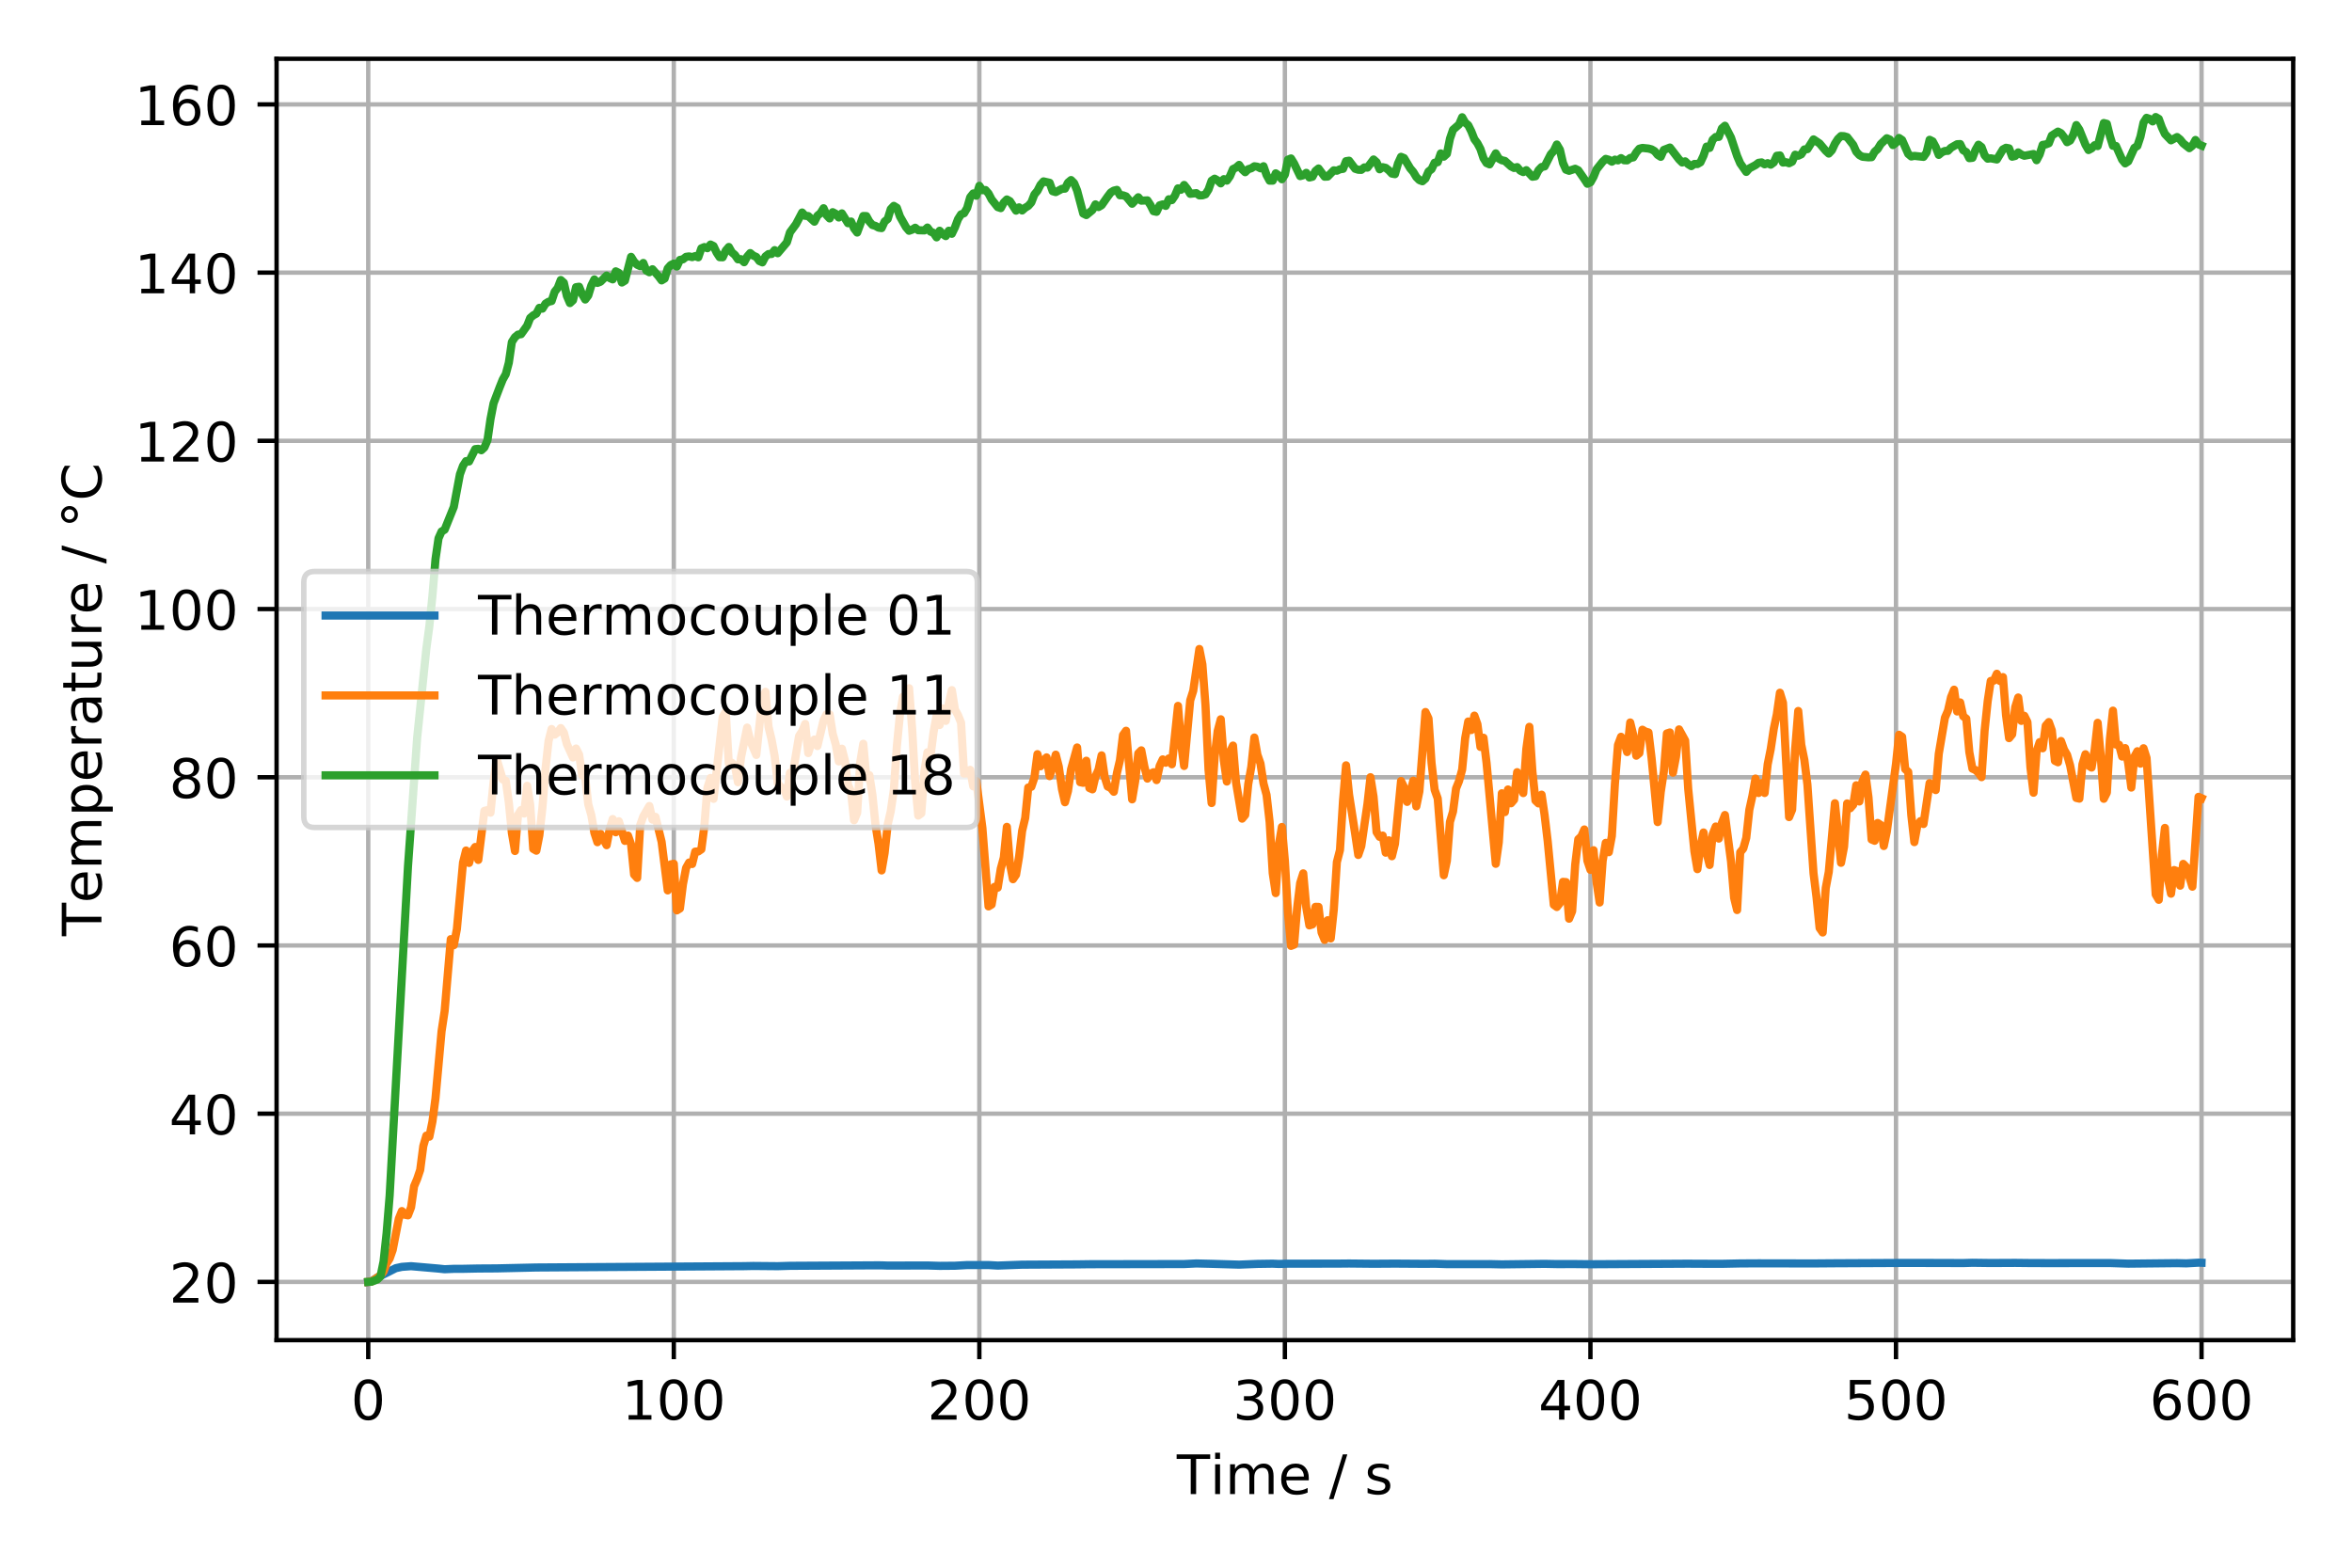 <?xml version="1.0" encoding="utf-8" standalone="no"?>
<!DOCTYPE svg PUBLIC "-//W3C//DTD SVG 1.1//EN"
  "http://www.w3.org/Graphics/SVG/1.1/DTD/svg11.dtd">
<!-- Created with matplotlib (https://matplotlib.org/) -->
<svg height="288pt" version="1.1" viewBox="0 0 432 288" width="432pt" xmlns="http://www.w3.org/2000/svg" xmlns:xlink="http://www.w3.org/1999/xlink">
 <defs>
  <style type="text/css">
*{stroke-linecap:butt;stroke-linejoin:round;}
  </style>
 </defs>
 <g id="figure_1">
  <g id="patch_1">
   <path d="M 0 288 
L 432 288 
L 432 0 
L 0 0 
z
" style="fill:#ffffff;"/>
  </g>
  <g id="axes_1">
   <g id="patch_2">
    <path d="M 50.8 246.2 
L 421.2 246.2 
L 421.2 10.8 
L 50.8 10.8 
z
" style="fill:#ffffff;"/>
   </g>
   <g id="matplotlib.axis_1">
    <g id="xtick_1">
     <g id="line2d_1">
      <path clip-path="url(#pd0c0f565ae)" d="M 67.636 246.2 
L 67.636 10.8 
" style="fill:none;stroke:#b0b0b0;stroke-linecap:square;stroke-width:0.8;"/>
     </g>
     <g id="line2d_2">
      <defs>
       <path d="M 0 0 
L 0 3.5 
" id="m17aa0db67d" style="stroke:#000000;stroke-width:0.8;"/>
      </defs>
      <g>
       <use style="stroke:#000000;stroke-width:0.8;" x="67.636" xlink:href="#m17aa0db67d" y="246.2"/>
      </g>
     </g>
     <g id="text_1">
      <!-- 0 -->
      <defs>
       <path d="M 31.781 66.406 
Q 24.172 66.406 20.328 58.906 
Q 16.5 51.422 16.5 36.375 
Q 16.5 21.391 20.328 13.891 
Q 24.172 6.391 31.781 6.391 
Q 39.453 6.391 43.281 13.891 
Q 47.125 21.391 47.125 36.375 
Q 47.125 51.422 43.281 58.906 
Q 39.453 66.406 31.781 66.406 
z
M 31.781 74.219 
Q 44.047 74.219 50.516 64.516 
Q 56.984 54.828 56.984 36.375 
Q 56.984 17.969 50.516 8.266 
Q 44.047 -1.422 31.781 -1.422 
Q 19.531 -1.422 13.062 8.266 
Q 6.594 17.969 6.594 36.375 
Q 6.594 54.828 13.062 64.516 
Q 19.531 74.219 31.781 74.219 
z
" id="DejaVuSans-48"/>
      </defs>
      <g transform="translate(64.455 260.798)scale(0.1 -0.1)">
       <use xlink:href="#DejaVuSans-48"/>
      </g>
     </g>
    </g>
    <g id="xtick_2">
     <g id="line2d_3">
      <path clip-path="url(#pd0c0f565ae)" d="M 123.758 246.2 
L 123.758 10.8 
" style="fill:none;stroke:#b0b0b0;stroke-linecap:square;stroke-width:0.8;"/>
     </g>
     <g id="line2d_4">
      <g>
       <use style="stroke:#000000;stroke-width:0.8;" x="123.758" xlink:href="#m17aa0db67d" y="246.2"/>
      </g>
     </g>
     <g id="text_2">
      <!-- 100 -->
      <defs>
       <path d="M 12.406 8.297 
L 28.516 8.297 
L 28.516 63.922 
L 10.984 60.406 
L 10.984 69.391 
L 28.422 72.906 
L 38.281 72.906 
L 38.281 8.297 
L 54.391 8.297 
L 54.391 0 
L 12.406 0 
z
" id="DejaVuSans-49"/>
      </defs>
      <g transform="translate(114.214 260.798)scale(0.1 -0.1)">
       <use xlink:href="#DejaVuSans-49"/>
       <use x="63.623" xlink:href="#DejaVuSans-48"/>
       <use x="127.246" xlink:href="#DejaVuSans-48"/>
      </g>
     </g>
    </g>
    <g id="xtick_3">
     <g id="line2d_5">
      <path clip-path="url(#pd0c0f565ae)" d="M 179.879 246.2 
L 179.879 10.8 
" style="fill:none;stroke:#b0b0b0;stroke-linecap:square;stroke-width:0.8;"/>
     </g>
     <g id="line2d_6">
      <g>
       <use style="stroke:#000000;stroke-width:0.8;" x="179.879" xlink:href="#m17aa0db67d" y="246.2"/>
      </g>
     </g>
     <g id="text_3">
      <!-- 200 -->
      <defs>
       <path d="M 19.188 8.297 
L 53.609 8.297 
L 53.609 0 
L 7.328 0 
L 7.328 8.297 
Q 12.938 14.109 22.625 23.891 
Q 32.328 33.688 34.812 36.531 
Q 39.547 41.844 41.422 45.531 
Q 43.312 49.219 43.312 52.781 
Q 43.312 58.594 39.234 62.25 
Q 35.156 65.922 28.609 65.922 
Q 23.969 65.922 18.812 64.312 
Q 13.672 62.703 7.812 59.422 
L 7.812 69.391 
Q 13.766 71.781 18.938 73 
Q 24.125 74.219 28.422 74.219 
Q 39.75 74.219 46.484 68.547 
Q 53.219 62.891 53.219 53.422 
Q 53.219 48.922 51.531 44.891 
Q 49.859 40.875 45.406 35.406 
Q 44.188 33.984 37.641 27.219 
Q 31.109 20.453 19.188 8.297 
z
" id="DejaVuSans-50"/>
      </defs>
      <g transform="translate(170.335 260.798)scale(0.1 -0.1)">
       <use xlink:href="#DejaVuSans-50"/>
       <use x="63.623" xlink:href="#DejaVuSans-48"/>
       <use x="127.246" xlink:href="#DejaVuSans-48"/>
      </g>
     </g>
    </g>
    <g id="xtick_4">
     <g id="line2d_7">
      <path clip-path="url(#pd0c0f565ae)" d="M 236 246.2 
L 236 10.8 
" style="fill:none;stroke:#b0b0b0;stroke-linecap:square;stroke-width:0.8;"/>
     </g>
     <g id="line2d_8">
      <g>
       <use style="stroke:#000000;stroke-width:0.8;" x="236" xlink:href="#m17aa0db67d" y="246.2"/>
      </g>
     </g>
     <g id="text_4">
      <!-- 300 -->
      <defs>
       <path d="M 40.578 39.312 
Q 47.656 37.797 51.625 33 
Q 55.609 28.219 55.609 21.188 
Q 55.609 10.406 48.188 4.484 
Q 40.766 -1.422 27.094 -1.422 
Q 22.516 -1.422 17.656 -0.516 
Q 12.797 0.391 7.625 2.203 
L 7.625 11.719 
Q 11.719 9.328 16.594 8.109 
Q 21.484 6.891 26.812 6.891 
Q 36.078 6.891 40.938 10.547 
Q 45.797 14.203 45.797 21.188 
Q 45.797 27.641 41.281 31.266 
Q 36.766 34.906 28.719 34.906 
L 20.219 34.906 
L 20.219 43.016 
L 29.109 43.016 
Q 36.375 43.016 40.234 45.922 
Q 44.094 48.828 44.094 54.297 
Q 44.094 59.906 40.109 62.906 
Q 36.141 65.922 28.719 65.922 
Q 24.656 65.922 20.016 65.031 
Q 15.375 64.156 9.812 62.312 
L 9.812 71.094 
Q 15.438 72.656 20.344 73.438 
Q 25.25 74.219 29.594 74.219 
Q 40.828 74.219 47.359 69.109 
Q 53.906 64.016 53.906 55.328 
Q 53.906 49.266 50.438 45.094 
Q 46.969 40.922 40.578 39.312 
z
" id="DejaVuSans-51"/>
      </defs>
      <g transform="translate(226.456 260.798)scale(0.1 -0.1)">
       <use xlink:href="#DejaVuSans-51"/>
       <use x="63.623" xlink:href="#DejaVuSans-48"/>
       <use x="127.246" xlink:href="#DejaVuSans-48"/>
      </g>
     </g>
    </g>
    <g id="xtick_5">
     <g id="line2d_9">
      <path clip-path="url(#pd0c0f565ae)" d="M 292.121 246.2 
L 292.121 10.8 
" style="fill:none;stroke:#b0b0b0;stroke-linecap:square;stroke-width:0.8;"/>
     </g>
     <g id="line2d_10">
      <g>
       <use style="stroke:#000000;stroke-width:0.8;" x="292.121" xlink:href="#m17aa0db67d" y="246.2"/>
      </g>
     </g>
     <g id="text_5">
      <!-- 400 -->
      <defs>
       <path d="M 37.797 64.312 
L 12.891 25.391 
L 37.797 25.391 
z
M 35.203 72.906 
L 47.609 72.906 
L 47.609 25.391 
L 58.016 25.391 
L 58.016 17.188 
L 47.609 17.188 
L 47.609 0 
L 37.797 0 
L 37.797 17.188 
L 4.891 17.188 
L 4.891 26.703 
z
" id="DejaVuSans-52"/>
      </defs>
      <g transform="translate(282.577 260.798)scale(0.1 -0.1)">
       <use xlink:href="#DejaVuSans-52"/>
       <use x="63.623" xlink:href="#DejaVuSans-48"/>
       <use x="127.246" xlink:href="#DejaVuSans-48"/>
      </g>
     </g>
    </g>
    <g id="xtick_6">
     <g id="line2d_11">
      <path clip-path="url(#pd0c0f565ae)" d="M 348.242 246.2 
L 348.242 10.8 
" style="fill:none;stroke:#b0b0b0;stroke-linecap:square;stroke-width:0.8;"/>
     </g>
     <g id="line2d_12">
      <g>
       <use style="stroke:#000000;stroke-width:0.8;" x="348.242" xlink:href="#m17aa0db67d" y="246.2"/>
      </g>
     </g>
     <g id="text_6">
      <!-- 500 -->
      <defs>
       <path d="M 10.797 72.906 
L 49.516 72.906 
L 49.516 64.594 
L 19.828 64.594 
L 19.828 46.734 
Q 21.969 47.469 24.109 47.828 
Q 26.266 48.188 28.422 48.188 
Q 40.625 48.188 47.75 41.5 
Q 54.891 34.812 54.891 23.391 
Q 54.891 11.625 47.562 5.094 
Q 40.234 -1.422 26.906 -1.422 
Q 22.312 -1.422 17.547 -0.641 
Q 12.797 0.141 7.719 1.703 
L 7.719 11.625 
Q 12.109 9.234 16.797 8.062 
Q 21.484 6.891 26.703 6.891 
Q 35.156 6.891 40.078 11.328 
Q 45.016 15.766 45.016 23.391 
Q 45.016 31 40.078 35.438 
Q 35.156 39.891 26.703 39.891 
Q 22.75 39.891 18.812 39.016 
Q 14.891 38.141 10.797 36.281 
z
" id="DejaVuSans-53"/>
      </defs>
      <g transform="translate(338.699 260.798)scale(0.1 -0.1)">
       <use xlink:href="#DejaVuSans-53"/>
       <use x="63.623" xlink:href="#DejaVuSans-48"/>
       <use x="127.246" xlink:href="#DejaVuSans-48"/>
      </g>
     </g>
    </g>
    <g id="xtick_7">
     <g id="line2d_13">
      <path clip-path="url(#pd0c0f565ae)" d="M 404.364 246.2 
L 404.364 10.8 
" style="fill:none;stroke:#b0b0b0;stroke-linecap:square;stroke-width:0.8;"/>
     </g>
     <g id="line2d_14">
      <g>
       <use style="stroke:#000000;stroke-width:0.8;" x="404.364" xlink:href="#m17aa0db67d" y="246.2"/>
      </g>
     </g>
     <g id="text_7">
      <!-- 600 -->
      <defs>
       <path d="M 33.016 40.375 
Q 26.375 40.375 22.484 35.828 
Q 18.609 31.297 18.609 23.391 
Q 18.609 15.531 22.484 10.953 
Q 26.375 6.391 33.016 6.391 
Q 39.656 6.391 43.531 10.953 
Q 47.406 15.531 47.406 23.391 
Q 47.406 31.297 43.531 35.828 
Q 39.656 40.375 33.016 40.375 
z
M 52.594 71.297 
L 52.594 62.312 
Q 48.875 64.062 45.094 64.984 
Q 41.312 65.922 37.594 65.922 
Q 27.828 65.922 22.672 59.328 
Q 17.531 52.734 16.797 39.406 
Q 19.672 43.656 24.016 45.922 
Q 28.375 48.188 33.594 48.188 
Q 44.578 48.188 50.953 41.516 
Q 57.328 34.859 57.328 23.391 
Q 57.328 12.156 50.688 5.359 
Q 44.047 -1.422 33.016 -1.422 
Q 20.359 -1.422 13.672 8.266 
Q 6.984 17.969 6.984 36.375 
Q 6.984 53.656 15.188 63.938 
Q 23.391 74.219 37.203 74.219 
Q 40.922 74.219 44.703 73.484 
Q 48.484 72.75 52.594 71.297 
z
" id="DejaVuSans-54"/>
      </defs>
      <g transform="translate(394.82 260.798)scale(0.1 -0.1)">
       <use xlink:href="#DejaVuSans-54"/>
       <use x="63.623" xlink:href="#DejaVuSans-48"/>
       <use x="127.246" xlink:href="#DejaVuSans-48"/>
      </g>
     </g>
    </g>
    <g id="text_8">
     <!-- Time / s -->
     <defs>
      <path d="M -0.297 72.906 
L 61.375 72.906 
L 61.375 64.594 
L 35.5 64.594 
L 35.5 0 
L 25.594 0 
L 25.594 64.594 
L -0.297 64.594 
z
" id="DejaVuSans-84"/>
      <path d="M 9.422 54.688 
L 18.406 54.688 
L 18.406 0 
L 9.422 0 
z
M 9.422 75.984 
L 18.406 75.984 
L 18.406 64.594 
L 9.422 64.594 
z
" id="DejaVuSans-105"/>
      <path d="M 52 44.188 
Q 55.375 50.25 60.062 53.125 
Q 64.75 56 71.094 56 
Q 79.641 56 84.281 50.016 
Q 88.922 44.047 88.922 33.016 
L 88.922 0 
L 79.891 0 
L 79.891 32.719 
Q 79.891 40.578 77.094 44.375 
Q 74.312 48.188 68.609 48.188 
Q 61.625 48.188 57.562 43.547 
Q 53.516 38.922 53.516 30.906 
L 53.516 0 
L 44.484 0 
L 44.484 32.719 
Q 44.484 40.625 41.703 44.406 
Q 38.922 48.188 33.109 48.188 
Q 26.219 48.188 22.156 43.531 
Q 18.109 38.875 18.109 30.906 
L 18.109 0 
L 9.078 0 
L 9.078 54.688 
L 18.109 54.688 
L 18.109 46.188 
Q 21.188 51.219 25.484 53.609 
Q 29.781 56 35.688 56 
Q 41.656 56 45.828 52.969 
Q 50 49.953 52 44.188 
z
" id="DejaVuSans-109"/>
      <path d="M 56.203 29.594 
L 56.203 25.203 
L 14.891 25.203 
Q 15.484 15.922 20.484 11.062 
Q 25.484 6.203 34.422 6.203 
Q 39.594 6.203 44.453 7.469 
Q 49.312 8.734 54.109 11.281 
L 54.109 2.781 
Q 49.266 0.734 44.188 -0.344 
Q 39.109 -1.422 33.891 -1.422 
Q 20.797 -1.422 13.156 6.188 
Q 5.516 13.812 5.516 26.812 
Q 5.516 40.234 12.766 48.109 
Q 20.016 56 32.328 56 
Q 43.359 56 49.781 48.891 
Q 56.203 41.797 56.203 29.594 
z
M 47.219 32.234 
Q 47.125 39.594 43.094 43.984 
Q 39.062 48.391 32.422 48.391 
Q 24.906 48.391 20.391 44.141 
Q 15.875 39.891 15.188 32.172 
z
" id="DejaVuSans-101"/>
      <path id="DejaVuSans-32"/>
      <path d="M 25.391 72.906 
L 33.688 72.906 
L 8.297 -9.281 
L 0 -9.281 
z
" id="DejaVuSans-47"/>
      <path d="M 44.281 53.078 
L 44.281 44.578 
Q 40.484 46.531 36.375 47.5 
Q 32.281 48.484 27.875 48.484 
Q 21.188 48.484 17.844 46.438 
Q 14.5 44.391 14.5 40.281 
Q 14.5 37.156 16.891 35.375 
Q 19.281 33.594 26.516 31.984 
L 29.594 31.297 
Q 39.156 29.25 43.188 25.516 
Q 47.219 21.781 47.219 15.094 
Q 47.219 7.469 41.188 3.016 
Q 35.156 -1.422 24.609 -1.422 
Q 20.219 -1.422 15.453 -0.562 
Q 10.688 0.297 5.422 2 
L 5.422 11.281 
Q 10.406 8.688 15.234 7.391 
Q 20.062 6.109 24.812 6.109 
Q 31.156 6.109 34.562 8.281 
Q 37.984 10.453 37.984 14.406 
Q 37.984 18.062 35.516 20.016 
Q 33.062 21.969 24.703 23.781 
L 21.578 24.516 
Q 13.234 26.266 9.516 29.906 
Q 5.812 33.547 5.812 39.891 
Q 5.812 47.609 11.281 51.797 
Q 16.75 56 26.812 56 
Q 31.781 56 36.172 55.266 
Q 40.578 54.547 44.281 53.078 
z
" id="DejaVuSans-115"/>
     </defs>
     <g transform="translate(216.145 274.477)scale(0.1 -0.1)">
      <use xlink:href="#DejaVuSans-84"/>
      <use x="61.037" xlink:href="#DejaVuSans-105"/>
      <use x="88.82" xlink:href="#DejaVuSans-109"/>
      <use x="186.232" xlink:href="#DejaVuSans-101"/>
      <use x="247.756" xlink:href="#DejaVuSans-32"/>
      <use x="279.543" xlink:href="#DejaVuSans-47"/>
      <use x="313.234" xlink:href="#DejaVuSans-32"/>
      <use x="345.021" xlink:href="#DejaVuSans-115"/>
     </g>
    </g>
   </g>
   <g id="matplotlib.axis_2">
    <g id="ytick_1">
     <g id="line2d_15">
      <path clip-path="url(#pd0c0f565ae)" d="M 50.8 235.5 
L 421.2 235.5 
" style="fill:none;stroke:#b0b0b0;stroke-linecap:square;stroke-width:0.8;"/>
     </g>
     <g id="line2d_16">
      <defs>
       <path d="M 0 0 
L -3.5 0 
" id="ma0378cfe2a" style="stroke:#000000;stroke-width:0.8;"/>
      </defs>
      <g>
       <use style="stroke:#000000;stroke-width:0.8;" x="50.8" xlink:href="#ma0378cfe2a" y="235.5"/>
      </g>
     </g>
     <g id="text_9">
      <!-- 20 -->
      <g transform="translate(31.075 239.299)scale(0.1 -0.1)">
       <use xlink:href="#DejaVuSans-50"/>
       <use x="63.623" xlink:href="#DejaVuSans-48"/>
      </g>
     </g>
    </g>
    <g id="ytick_2">
     <g id="line2d_17">
      <path clip-path="url(#pd0c0f565ae)" d="M 50.8 204.597 
L 421.2 204.597 
" style="fill:none;stroke:#b0b0b0;stroke-linecap:square;stroke-width:0.8;"/>
     </g>
     <g id="line2d_18">
      <g>
       <use style="stroke:#000000;stroke-width:0.8;" x="50.8" xlink:href="#ma0378cfe2a" y="204.597"/>
      </g>
     </g>
     <g id="text_10">
      <!-- 40 -->
      <g transform="translate(31.075 208.396)scale(0.1 -0.1)">
       <use xlink:href="#DejaVuSans-52"/>
       <use x="63.623" xlink:href="#DejaVuSans-48"/>
      </g>
     </g>
    </g>
    <g id="ytick_3">
     <g id="line2d_19">
      <path clip-path="url(#pd0c0f565ae)" d="M 50.8 173.694 
L 421.2 173.694 
" style="fill:none;stroke:#b0b0b0;stroke-linecap:square;stroke-width:0.8;"/>
     </g>
     <g id="line2d_20">
      <g>
       <use style="stroke:#000000;stroke-width:0.8;" x="50.8" xlink:href="#ma0378cfe2a" y="173.694"/>
      </g>
     </g>
     <g id="text_11">
      <!-- 60 -->
      <g transform="translate(31.075 177.493)scale(0.1 -0.1)">
       <use xlink:href="#DejaVuSans-54"/>
       <use x="63.623" xlink:href="#DejaVuSans-48"/>
      </g>
     </g>
    </g>
    <g id="ytick_4">
     <g id="line2d_21">
      <path clip-path="url(#pd0c0f565ae)" d="M 50.8 142.79 
L 421.2 142.79 
" style="fill:none;stroke:#b0b0b0;stroke-linecap:square;stroke-width:0.8;"/>
     </g>
     <g id="line2d_22">
      <g>
       <use style="stroke:#000000;stroke-width:0.8;" x="50.8" xlink:href="#ma0378cfe2a" y="142.79"/>
      </g>
     </g>
     <g id="text_12">
      <!-- 80 -->
      <defs>
       <path d="M 31.781 34.625 
Q 24.75 34.625 20.719 30.859 
Q 16.703 27.094 16.703 20.516 
Q 16.703 13.922 20.719 10.156 
Q 24.75 6.391 31.781 6.391 
Q 38.812 6.391 42.859 10.172 
Q 46.922 13.969 46.922 20.516 
Q 46.922 27.094 42.891 30.859 
Q 38.875 34.625 31.781 34.625 
z
M 21.922 38.812 
Q 15.578 40.375 12.031 44.719 
Q 8.5 49.078 8.5 55.328 
Q 8.5 64.062 14.719 69.141 
Q 20.953 74.219 31.781 74.219 
Q 42.672 74.219 48.875 69.141 
Q 55.078 64.062 55.078 55.328 
Q 55.078 49.078 51.531 44.719 
Q 48 40.375 41.703 38.812 
Q 48.828 37.156 52.797 32.312 
Q 56.781 27.484 56.781 20.516 
Q 56.781 9.906 50.312 4.234 
Q 43.844 -1.422 31.781 -1.422 
Q 19.734 -1.422 13.25 4.234 
Q 6.781 9.906 6.781 20.516 
Q 6.781 27.484 10.781 32.312 
Q 14.797 37.156 21.922 38.812 
z
M 18.312 54.391 
Q 18.312 48.734 21.844 45.562 
Q 25.391 42.391 31.781 42.391 
Q 38.141 42.391 41.719 45.562 
Q 45.312 48.734 45.312 54.391 
Q 45.312 60.062 41.719 63.234 
Q 38.141 66.406 31.781 66.406 
Q 25.391 66.406 21.844 63.234 
Q 18.312 60.062 18.312 54.391 
z
" id="DejaVuSans-56"/>
      </defs>
      <g transform="translate(31.075 146.59)scale(0.1 -0.1)">
       <use xlink:href="#DejaVuSans-56"/>
       <use x="63.623" xlink:href="#DejaVuSans-48"/>
      </g>
     </g>
    </g>
    <g id="ytick_5">
     <g id="line2d_23">
      <path clip-path="url(#pd0c0f565ae)" d="M 50.8 111.887 
L 421.2 111.887 
" style="fill:none;stroke:#b0b0b0;stroke-linecap:square;stroke-width:0.8;"/>
     </g>
     <g id="line2d_24">
      <g>
       <use style="stroke:#000000;stroke-width:0.8;" x="50.8" xlink:href="#ma0378cfe2a" y="111.887"/>
      </g>
     </g>
     <g id="text_13">
      <!-- 100 -->
      <g transform="translate(24.712 115.686)scale(0.1 -0.1)">
       <use xlink:href="#DejaVuSans-49"/>
       <use x="63.623" xlink:href="#DejaVuSans-48"/>
       <use x="127.246" xlink:href="#DejaVuSans-48"/>
      </g>
     </g>
    </g>
    <g id="ytick_6">
     <g id="line2d_25">
      <path clip-path="url(#pd0c0f565ae)" d="M 50.8 80.984 
L 421.2 80.984 
" style="fill:none;stroke:#b0b0b0;stroke-linecap:square;stroke-width:0.8;"/>
     </g>
     <g id="line2d_26">
      <g>
       <use style="stroke:#000000;stroke-width:0.8;" x="50.8" xlink:href="#ma0378cfe2a" y="80.984"/>
      </g>
     </g>
     <g id="text_14">
      <!-- 120 -->
      <g transform="translate(24.712 84.783)scale(0.1 -0.1)">
       <use xlink:href="#DejaVuSans-49"/>
       <use x="63.623" xlink:href="#DejaVuSans-50"/>
       <use x="127.246" xlink:href="#DejaVuSans-48"/>
      </g>
     </g>
    </g>
    <g id="ytick_7">
     <g id="line2d_27">
      <path clip-path="url(#pd0c0f565ae)" d="M 50.8 50.081 
L 421.2 50.081 
" style="fill:none;stroke:#b0b0b0;stroke-linecap:square;stroke-width:0.8;"/>
     </g>
     <g id="line2d_28">
      <g>
       <use style="stroke:#000000;stroke-width:0.8;" x="50.8" xlink:href="#ma0378cfe2a" y="50.081"/>
      </g>
     </g>
     <g id="text_15">
      <!-- 140 -->
      <g transform="translate(24.712 53.88)scale(0.1 -0.1)">
       <use xlink:href="#DejaVuSans-49"/>
       <use x="63.623" xlink:href="#DejaVuSans-52"/>
       <use x="127.246" xlink:href="#DejaVuSans-48"/>
      </g>
     </g>
    </g>
    <g id="ytick_8">
     <g id="line2d_29">
      <path clip-path="url(#pd0c0f565ae)" d="M 50.8 19.178 
L 421.2 19.178 
" style="fill:none;stroke:#b0b0b0;stroke-linecap:square;stroke-width:0.8;"/>
     </g>
     <g id="line2d_30">
      <g>
       <use style="stroke:#000000;stroke-width:0.8;" x="50.8" xlink:href="#ma0378cfe2a" y="19.178"/>
      </g>
     </g>
     <g id="text_16">
      <!-- 160 -->
      <g transform="translate(24.712 22.977)scale(0.1 -0.1)">
       <use xlink:href="#DejaVuSans-49"/>
       <use x="63.623" xlink:href="#DejaVuSans-54"/>
       <use x="127.246" xlink:href="#DejaVuSans-48"/>
      </g>
     </g>
    </g>
    <g id="text_17">
     <!-- Temperature / °C -->
     <defs>
      <path d="M 18.109 8.203 
L 18.109 -20.797 
L 9.078 -20.797 
L 9.078 54.688 
L 18.109 54.688 
L 18.109 46.391 
Q 20.953 51.266 25.266 53.625 
Q 29.594 56 35.594 56 
Q 45.562 56 51.781 48.094 
Q 58.016 40.188 58.016 27.297 
Q 58.016 14.406 51.781 6.484 
Q 45.562 -1.422 35.594 -1.422 
Q 29.594 -1.422 25.266 0.953 
Q 20.953 3.328 18.109 8.203 
z
M 48.688 27.297 
Q 48.688 37.203 44.609 42.844 
Q 40.531 48.484 33.406 48.484 
Q 26.266 48.484 22.188 42.844 
Q 18.109 37.203 18.109 27.297 
Q 18.109 17.391 22.188 11.75 
Q 26.266 6.109 33.406 6.109 
Q 40.531 6.109 44.609 11.75 
Q 48.688 17.391 48.688 27.297 
z
" id="DejaVuSans-112"/>
      <path d="M 41.109 46.297 
Q 39.594 47.172 37.812 47.578 
Q 36.031 48 33.891 48 
Q 26.266 48 22.188 43.047 
Q 18.109 38.094 18.109 28.812 
L 18.109 0 
L 9.078 0 
L 9.078 54.688 
L 18.109 54.688 
L 18.109 46.188 
Q 20.953 51.172 25.484 53.578 
Q 30.031 56 36.531 56 
Q 37.453 56 38.578 55.875 
Q 39.703 55.766 41.062 55.516 
z
" id="DejaVuSans-114"/>
      <path d="M 34.281 27.484 
Q 23.391 27.484 19.188 25 
Q 14.984 22.516 14.984 16.5 
Q 14.984 11.719 18.141 8.906 
Q 21.297 6.109 26.703 6.109 
Q 34.188 6.109 38.703 11.406 
Q 43.219 16.703 43.219 25.484 
L 43.219 27.484 
z
M 52.203 31.203 
L 52.203 0 
L 43.219 0 
L 43.219 8.297 
Q 40.141 3.328 35.547 0.953 
Q 30.953 -1.422 24.312 -1.422 
Q 15.922 -1.422 10.953 3.297 
Q 6 8.016 6 15.922 
Q 6 25.141 12.172 29.828 
Q 18.359 34.516 30.609 34.516 
L 43.219 34.516 
L 43.219 35.406 
Q 43.219 41.609 39.141 45 
Q 35.062 48.391 27.688 48.391 
Q 23 48.391 18.547 47.266 
Q 14.109 46.141 10.016 43.891 
L 10.016 52.203 
Q 14.938 54.109 19.578 55.047 
Q 24.219 56 28.609 56 
Q 40.484 56 46.344 49.844 
Q 52.203 43.703 52.203 31.203 
z
" id="DejaVuSans-97"/>
      <path d="M 18.312 70.219 
L 18.312 54.688 
L 36.812 54.688 
L 36.812 47.703 
L 18.312 47.703 
L 18.312 18.016 
Q 18.312 11.328 20.141 9.422 
Q 21.969 7.516 27.594 7.516 
L 36.812 7.516 
L 36.812 0 
L 27.594 0 
Q 17.188 0 13.234 3.875 
Q 9.281 7.766 9.281 18.016 
L 9.281 47.703 
L 2.688 47.703 
L 2.688 54.688 
L 9.281 54.688 
L 9.281 70.219 
z
" id="DejaVuSans-116"/>
      <path d="M 8.5 21.578 
L 8.5 54.688 
L 17.484 54.688 
L 17.484 21.922 
Q 17.484 14.156 20.5 10.266 
Q 23.531 6.391 29.594 6.391 
Q 36.859 6.391 41.078 11.031 
Q 45.312 15.672 45.312 23.688 
L 45.312 54.688 
L 54.297 54.688 
L 54.297 0 
L 45.312 0 
L 45.312 8.406 
Q 42.047 3.422 37.719 1 
Q 33.406 -1.422 27.688 -1.422 
Q 18.266 -1.422 13.375 4.438 
Q 8.5 10.297 8.5 21.578 
z
M 31.109 56 
z
" id="DejaVuSans-117"/>
      <path d="M 25 67.922 
Q 21.094 67.922 18.406 65.203 
Q 15.719 62.5 15.719 58.594 
Q 15.719 54.734 18.406 52.078 
Q 21.094 49.422 25 49.422 
Q 28.906 49.422 31.594 52.078 
Q 34.281 54.734 34.281 58.594 
Q 34.281 62.453 31.562 65.188 
Q 28.859 67.922 25 67.922 
z
M 25 74.219 
Q 28.125 74.219 31 73.016 
Q 33.891 71.828 35.984 69.578 
Q 38.234 67.391 39.359 64.594 
Q 40.484 61.812 40.484 58.594 
Q 40.484 52.156 35.969 47.688 
Q 31.453 43.219 24.906 43.219 
Q 18.312 43.219 13.906 47.609 
Q 9.516 52 9.516 58.594 
Q 9.516 65.141 14 69.672 
Q 18.5 74.219 25 74.219 
z
" id="DejaVuSans-176"/>
      <path d="M 64.406 67.281 
L 64.406 56.891 
Q 59.422 61.531 53.781 63.812 
Q 48.141 66.109 41.797 66.109 
Q 29.297 66.109 22.656 58.469 
Q 16.016 50.828 16.016 36.375 
Q 16.016 21.969 22.656 14.328 
Q 29.297 6.688 41.797 6.688 
Q 48.141 6.688 53.781 8.984 
Q 59.422 11.281 64.406 15.922 
L 64.406 5.609 
Q 59.234 2.094 53.438 0.328 
Q 47.656 -1.422 41.219 -1.422 
Q 24.656 -1.422 15.125 8.703 
Q 5.609 18.844 5.609 36.375 
Q 5.609 53.953 15.125 64.078 
Q 24.656 74.219 41.219 74.219 
Q 47.75 74.219 53.531 72.484 
Q 59.328 70.75 64.406 67.281 
z
" id="DejaVuSans-67"/>
     </defs>
     <g transform="translate(18.633 171.971)rotate(-90)scale(0.1 -0.1)">
      <use xlink:href="#DejaVuSans-84"/>
      <use x="60.818" xlink:href="#DejaVuSans-101"/>
      <use x="122.342" xlink:href="#DejaVuSans-109"/>
      <use x="219.754" xlink:href="#DejaVuSans-112"/>
      <use x="283.23" xlink:href="#DejaVuSans-101"/>
      <use x="344.754" xlink:href="#DejaVuSans-114"/>
      <use x="385.867" xlink:href="#DejaVuSans-97"/>
      <use x="447.146" xlink:href="#DejaVuSans-116"/>
      <use x="486.355" xlink:href="#DejaVuSans-117"/>
      <use x="549.734" xlink:href="#DejaVuSans-114"/>
      <use x="590.816" xlink:href="#DejaVuSans-101"/>
      <use x="652.34" xlink:href="#DejaVuSans-32"/>
      <use x="684.127" xlink:href="#DejaVuSans-47"/>
      <use x="717.818" xlink:href="#DejaVuSans-32"/>
      <use x="749.605" xlink:href="#DejaVuSans-176"/>
      <use x="799.605" xlink:href="#DejaVuSans-67"/>
     </g>
    </g>
   </g>
   <g id="line2d_31">
    <path clip-path="url(#pd0c0f565ae)" d="M 67.636 235.5 
L 68.21 235.403 
L 69.322 234.689 
L 72.69 232.98 
L 73.812 232.735 
L 75.502 232.612 
L 80.546 233.05 
L 81.667 233.169 
L 83.353 233.098 
L 85.044 233.093 
L 87.849 233.037 
L 91.213 233.016 
L 98.513 232.851 
L 136.677 232.605 
L 138.353 232.571 
L 142.845 232.611 
L 145.092 232.544 
L 160.8 232.456 
L 161.93 232.458 
L 163.049 232.499 
L 170.344 232.483 
L 172.591 232.551 
L 175.399 232.528 
L 177.638 232.403 
L 181.564 232.402 
L 183.255 232.5 
L 187.738 232.335 
L 197.839 232.28 
L 200.092 232.25 
L 217.491 232.218 
L 219.732 232.11 
L 222.539 232.178 
L 227.593 232.327 
L 230.949 232.191 
L 233.764 232.15 
L 234.887 232.2 
L 236.565 232.151 
L 245.546 232.141 
L 247.786 232.12 
L 252.283 232.165 
L 256.216 232.139 
L 261.821 232.177 
L 263.501 232.157 
L 265.755 232.232 
L 273.602 232.227 
L 275.848 232.279 
L 283.704 232.182 
L 285.949 232.226 
L 289.322 232.223 
L 292.127 232.255 
L 310.08 232.152 
L 311.768 232.165 
L 316.261 232.176 
L 319.631 232.106 
L 322.999 232.088 
L 333.096 232.106 
L 337.028 232.075 
L 349.935 232.012 
L 356.101 232.021 
L 360.59 232.037 
L 362.283 231.985 
L 365.646 232.028 
L 370.14 232.005 
L 372.938 232.035 
L 376.316 232.045 
L 387.53 232.032 
L 390.9 232.147 
L 399.875 232.052 
L 401.564 232.092 
L 403.813 231.966 
L 404.364 231.982 
L 404.364 231.982 
" style="fill:none;stroke:#1f77b4;stroke-linecap:square;stroke-width:1.5;"/>
   </g>
   <g id="line2d_32">
    <path clip-path="url(#pd0c0f565ae)" d="M 67.636 235.5 
L 68.21 235.442 
L 69.889 234.295 
L 70.451 233.613 
L 71.012 232.094 
L 71.567 231.222 
L 72.128 229.624 
L 73.251 223.885 
L 73.812 222.488 
L 74.374 223.158 
L 74.932 223.274 
L 75.502 221.791 
L 76.057 217.925 
L 76.617 216.6 
L 77.179 214.93 
L 77.747 210.539 
L 78.309 208.626 
L 78.864 208.822 
L 79.425 206.046 
L 79.99 201.734 
L 81.106 189.448 
L 81.667 185.739 
L 82.797 172.527 
L 83.353 173.644 
L 83.917 170.69 
L 85.044 158.469 
L 85.601 156.248 
L 86.157 158.531 
L 86.72 156.433 
L 87.287 155.6 
L 87.849 157.976 
L 88.967 148.972 
L 89.532 148.821 
L 90.091 149.299 
L 90.653 143.678 
L 91.213 139.408 
L 92.337 143.191 
L 92.901 143.441 
L 93.455 147.399 
L 94.016 153.036 
L 94.586 156.338 
L 95.144 149.718 
L 95.705 148.813 
L 96.27 149.455 
L 96.825 144.353 
L 97.381 147.818 
L 97.943 155.95 
L 98.513 156.28 
L 99.068 153.447 
L 99.628 148.36 
L 100.198 141.243 
L 100.752 136.149 
L 101.314 133.928 
L 101.88 134.962 
L 102.437 134.542 
L 102.996 133.754 
L 103.563 134.584 
L 104.121 136.703 
L 105.24 139.158 
L 105.805 137.51 
L 106.362 138.609 
L 106.927 142.398 
L 107.492 142.816 
L 108.048 147.756 
L 108.61 149.749 
L 109.169 152.997 
L 109.73 154.719 
L 110.297 153.17 
L 111.42 155.271 
L 111.978 152.334 
L 112.536 150.467 
L 113.101 152.892 
L 113.665 150.872 
L 114.78 154.481 
L 115.35 153.503 
L 115.912 155.131 
L 116.467 160.67 
L 117.032 161.281 
L 117.588 151.574 
L 118.154 149.979 
L 119.269 148.07 
L 119.839 150.577 
L 120.395 150.061 
L 121.52 154.643 
L 122.642 163.574 
L 123.198 158.798 
L 123.758 158.684 
L 124.319 167.248 
L 124.883 166.901 
L 125.442 162.434 
L 126.012 159.459 
L 126.573 158.457 
L 127.129 158.728 
L 127.694 156.451 
L 128.253 156.421 
L 128.82 156.027 
L 129.37 151.753 
L 129.934 144.724 
L 130.503 142.923 
L 131.056 146.754 
L 132.737 131.728 
L 133.302 130.727 
L 133.866 140.332 
L 134.421 140.128 
L 134.989 140.697 
L 135.544 143.708 
L 136.108 139.121 
L 137.228 133.666 
L 137.797 136.07 
L 138.914 138.693 
L 140.033 128.138 
L 140.601 127.092 
L 141.157 133.521 
L 141.722 135.887 
L 142.282 138.897 
L 142.845 143.871 
L 143.406 144.65 
L 143.971 144.822 
L 144.53 146.328 
L 145.092 141.984 
L 145.65 141.833 
L 146.769 135.202 
L 147.332 134.352 
L 147.893 132.986 
L 148.455 138.351 
L 149.017 136.515 
L 149.584 135.867 
L 150.142 137.054 
L 151.266 132.32 
L 151.819 131.223 
L 152.386 131.241 
L 152.944 134.794 
L 153.503 136.762 
L 154.063 139.879 
L 154.629 137.542 
L 155.192 139.762 
L 155.749 144.151 
L 156.318 145.48 
L 156.87 150.694 
L 157.441 149.345 
L 157.992 140.098 
L 158.562 136.636 
L 159.125 142.905 
L 159.676 142.399 
L 160.239 146.021 
L 160.8 151.5 
L 161.361 155.024 
L 161.93 159.907 
L 162.486 156.674 
L 163.049 151.463 
L 163.605 149.03 
L 164.169 145.143 
L 164.73 137.084 
L 165.298 131.207 
L 165.854 127.99 
L 166.416 127.826 
L 166.973 126.435 
L 167.543 133.983 
L 168.1 143.877 
L 168.662 149.828 
L 169.219 149.414 
L 169.781 141.739 
L 170.344 138.209 
L 170.909 138.885 
L 171.471 134.502 
L 172.029 131.466 
L 172.591 133.189 
L 173.144 130.143 
L 173.712 132.434 
L 174.269 129.257 
L 174.828 126.782 
L 175.399 130.367 
L 175.957 131.365 
L 176.519 132.759 
L 177.075 142.109 
L 177.638 142.078 
L 178.2 141.433 
L 178.76 144.458 
L 179.321 143.483 
L 180.445 152.146 
L 181.564 166.518 
L 182.135 166.175 
L 182.686 162.914 
L 183.255 163.075 
L 183.815 159.596 
L 184.369 157.549 
L 184.935 151.902 
L 185.493 158.673 
L 186.057 161.521 
L 186.623 160.697 
L 187.181 157.365 
L 187.738 152.642 
L 188.302 150.275 
L 188.865 144.67 
L 189.424 144.547 
L 189.989 142.86 
L 190.552 138.55 
L 191.113 140.772 
L 191.666 139.75 
L 192.226 139.14 
L 192.79 142.584 
L 193.35 140.904 
L 193.913 138.638 
L 194.476 140.853 
L 195.045 144.92 
L 195.604 147.383 
L 196.162 145.317 
L 196.724 141.342 
L 197.839 137.317 
L 198.401 143.697 
L 198.961 143.809 
L 199.528 139.754 
L 200.092 144.763 
L 200.648 145.012 
L 201.207 142.651 
L 201.766 141.394 
L 202.335 138.768 
L 202.899 142.715 
L 203.451 144.489 
L 204.018 144.759 
L 204.577 145.455 
L 205.147 142.035 
L 205.703 139.656 
L 206.266 135.039 
L 206.826 134.248 
L 207.94 146.85 
L 208.508 143.472 
L 209.072 138.403 
L 209.625 137.847 
L 210.192 140.813 
L 210.749 143.035 
L 211.317 142.138 
L 211.877 141.87 
L 212.43 143.312 
L 212.997 140.709 
L 213.56 139.508 
L 214.113 140.12 
L 214.683 139.332 
L 215.245 140.408 
L 216.369 129.679 
L 216.923 136.497 
L 217.491 140.715 
L 218.612 128.664 
L 219.166 126.911 
L 220.291 119.225 
L 220.848 122.054 
L 221.416 129.559 
L 221.973 141.437 
L 222.539 147.529 
L 223.096 139.051 
L 223.654 134.307 
L 224.22 132.137 
L 224.783 139.695 
L 225.339 143.576 
L 225.909 138.169 
L 226.468 136.968 
L 227.029 143.751 
L 228.145 150.393 
L 228.71 149.702 
L 229.27 144.039 
L 229.834 140.858 
L 230.392 135.49 
L 230.949 138.633 
L 231.516 140.268 
L 232.074 143.934 
L 232.635 146.034 
L 233.199 151.016 
L 233.764 160.411 
L 234.319 164.075 
L 234.887 155.188 
L 235.447 151.925 
L 236.004 158.189 
L 236.565 167.668 
L 237.123 173.766 
L 237.691 173.543 
L 238.251 166.793 
L 238.806 162.227 
L 239.369 160.444 
L 239.929 166.698 
L 240.496 170.007 
L 241.056 169.83 
L 241.619 166.595 
L 242.179 166.602 
L 242.736 171.305 
L 243.301 172.672 
L 243.859 169.056 
L 244.42 172.399 
L 244.984 167.11 
L 245.546 158.379 
L 246.115 156.173 
L 246.675 147.137 
L 247.234 140.599 
L 247.786 145.952 
L 248.911 153.207 
L 249.48 157.066 
L 250.031 155.45 
L 251.161 147.72 
L 251.717 142.78 
L 252.283 146.353 
L 252.842 152.871 
L 253.402 153.742 
L 253.962 153.506 
L 254.521 156.647 
L 255.089 154.377 
L 255.653 157.301 
L 256.216 155.03 
L 257.333 143.475 
L 257.891 144.625 
L 258.454 147.316 
L 259.011 145.853 
L 259.579 143.425 
L 260.139 148.14 
L 260.701 145.386 
L 261.821 130.803 
L 262.379 131.986 
L 262.938 140.161 
L 263.501 145.082 
L 264.069 146.682 
L 265.185 160.794 
L 265.755 158.142 
L 266.315 150.992 
L 266.876 149.108 
L 267.437 144.858 
L 267.99 143.48 
L 268.559 141.383 
L 269.114 135.608 
L 269.674 132.547 
L 270.246 134.113 
L 270.805 131.467 
L 271.365 133.042 
L 271.918 137.219 
L 272.481 135.531 
L 273.043 140.166 
L 274.733 158.69 
L 275.287 154.747 
L 275.848 145.732 
L 276.408 149.192 
L 276.977 145.035 
L 277.535 147.57 
L 278.093 146.92 
L 278.658 141.858 
L 279.781 145.699 
L 280.346 137.588 
L 280.903 133.522 
L 281.465 141.77 
L 282.025 147.065 
L 282.582 147.596 
L 283.151 145.991 
L 283.704 149.761 
L 284.267 154.51 
L 285.391 166.221 
L 285.949 166.626 
L 286.52 165.899 
L 287.079 162.007 
L 287.633 162.052 
L 288.199 168.776 
L 288.762 167.402 
L 289.322 158.839 
L 289.886 154.18 
L 290.446 153.653 
L 291.001 152.38 
L 291.562 158.133 
L 292.127 159.803 
L 292.689 156.193 
L 293.245 162.04 
L 293.813 165.803 
L 294.368 158.146 
L 294.93 154.841 
L 295.498 156.555 
L 296.052 153.584 
L 296.618 143.966 
L 297.18 136.862 
L 297.743 135.356 
L 298.305 136.255 
L 298.858 138.161 
L 299.426 132.728 
L 299.981 134.992 
L 300.543 138.829 
L 301.105 138.362 
L 301.666 134.056 
L 302.226 134.403 
L 302.785 134.554 
L 303.352 139.279 
L 304.471 151.025 
L 305.034 145.487 
L 305.601 141.76 
L 306.164 134.74 
L 306.719 134.561 
L 307.276 141.954 
L 307.836 139.029 
L 308.398 133.996 
L 309.519 136.041 
L 310.08 144.926 
L 311.211 156.384 
L 311.768 159.674 
L 312.326 155.512 
L 312.895 152.934 
L 313.453 156.703 
L 314.013 158.905 
L 314.576 153.264 
L 315.138 151.84 
L 315.699 154.06 
L 316.261 151.195 
L 316.826 149.725 
L 317.941 158.221 
L 318.509 164.936 
L 319.06 167.186 
L 319.631 156.572 
L 320.192 155.887 
L 320.744 153.92 
L 321.306 148.773 
L 321.871 146.201 
L 322.435 143.031 
L 322.999 145.683 
L 323.56 143.861 
L 324.117 145.68 
L 324.675 140.414 
L 325.236 137.611 
L 325.802 133.855 
L 326.356 131.218 
L 326.925 127.262 
L 327.488 129.106 
L 328.606 150.111 
L 329.168 148.749 
L 329.731 137.512 
L 330.287 130.613 
L 330.848 136.825 
L 331.414 139.608 
L 331.973 144.112 
L 333.096 160.432 
L 333.652 164.899 
L 334.213 170.489 
L 334.782 171.309 
L 335.342 163.136 
L 335.897 160.175 
L 337.028 147.563 
L 338.145 158.509 
L 338.705 155.56 
L 339.272 147.599 
L 339.829 148.489 
L 340.388 147.849 
L 340.947 144.258 
L 341.517 147.239 
L 342.071 143.565 
L 342.64 142.297 
L 343.194 146.494 
L 343.762 154.224 
L 344.322 154.458 
L 344.877 151.187 
L 345.438 151.557 
L 346.005 155.422 
L 346.559 152.78 
L 348.245 140.32 
L 348.804 134.979 
L 349.367 135.356 
L 349.935 141.292 
L 350.489 141.8 
L 351.055 149.741 
L 351.612 154.711 
L 352.179 151.61 
L 352.738 150.847 
L 353.294 151.379 
L 354.417 143.859 
L 354.981 144.408 
L 355.539 145.147 
L 356.101 138.492 
L 357.229 131.85 
L 357.787 130.57 
L 358.353 128.073 
L 358.908 126.702 
L 359.475 130.704 
L 360.032 129.043 
L 360.59 131.586 
L 361.155 132.026 
L 361.716 138.183 
L 362.283 141.216 
L 362.842 141.46 
L 363.397 141.984 
L 363.956 142.773 
L 364.522 134.202 
L 365.088 128.792 
L 365.646 125.099 
L 366.206 125.044 
L 366.767 123.778 
L 367.329 125.104 
L 367.887 124.39 
L 368.453 131.387 
L 369.012 135.605 
L 369.581 134.906 
L 370.14 129.92 
L 370.694 128.139 
L 371.26 132.432 
L 371.818 131.503 
L 372.384 132.64 
L 372.938 140.99 
L 373.505 145.632 
L 374.068 138.056 
L 374.63 136.339 
L 375.184 137.466 
L 375.748 133.314 
L 376.316 132.652 
L 376.866 134.178 
L 377.432 139.766 
L 377.994 140.037 
L 378.55 136.132 
L 379.114 137.707 
L 379.674 138.689 
L 380.232 140.64 
L 381.367 146.59 
L 381.924 146.719 
L 382.487 140.411 
L 383.04 138.561 
L 383.608 140.651 
L 384.169 141.01 
L 384.732 137.773 
L 385.286 132.787 
L 385.848 138.84 
L 386.407 146.744 
L 386.974 145.625 
L 387.53 135.813 
L 388.091 130.55 
L 388.652 136.789 
L 389.217 136.821 
L 389.781 138.987 
L 390.339 137.436 
L 390.9 140.236 
L 391.463 144.687 
L 392.028 139.018 
L 392.579 138.009 
L 393.151 140.295 
L 393.708 137.462 
L 394.268 139.238 
L 395.947 164.334 
L 396.512 165.305 
L 397.078 157.027 
L 397.639 152.095 
L 398.195 161.455 
L 398.757 164.183 
L 399.319 159.837 
L 399.875 160.032 
L 400.44 162.708 
L 401.001 158.703 
L 401.564 159.286 
L 402.68 162.89 
L 403.813 146.386 
L 404.364 146.634 
L 404.364 146.634 
" style="fill:none;stroke:#ff7f0e;stroke-linecap:square;stroke-width:1.5;"/>
   </g>
   <g id="line2d_33">
    <path clip-path="url(#pd0c0f565ae)" d="M 67.636 235.5 
L 68.21 235.472 
L 69.322 235.042 
L 69.889 234.474 
L 70.451 231.727 
L 71.012 226.497 
L 71.567 219.649 
L 74.932 159.241 
L 76.617 135.57 
L 78.309 119.169 
L 78.864 115.004 
L 79.425 109.457 
L 79.99 102.719 
L 80.546 98.895 
L 81.106 97.638 
L 81.667 97.308 
L 83.353 93.12 
L 84.475 87.133 
L 85.044 85.568 
L 85.601 84.711 
L 86.157 84.778 
L 87.287 82.511 
L 87.849 82.452 
L 88.411 82.712 
L 88.967 82.206 
L 89.532 80.891 
L 90.091 76.993 
L 90.653 74.094 
L 91.773 71.145 
L 92.337 69.734 
L 92.901 68.733 
L 93.455 66.647 
L 94.016 62.824 
L 94.586 61.942 
L 95.144 61.471 
L 95.705 61.394 
L 96.825 59.827 
L 97.381 58.413 
L 97.943 57.934 
L 98.513 57.618 
L 99.068 56.554 
L 99.628 56.702 
L 100.198 55.783 
L 100.752 55.435 
L 101.314 55.305 
L 101.88 53.594 
L 102.437 52.894 
L 102.996 51.441 
L 103.563 51.944 
L 104.121 54.363 
L 104.683 55.68 
L 105.24 55.168 
L 105.805 52.758 
L 106.362 52.672 
L 106.927 54.061 
L 107.492 55.024 
L 108.048 54.284 
L 108.61 52.449 
L 109.169 51.333 
L 109.73 51.973 
L 110.297 51.754 
L 111.42 50.631 
L 111.978 51.073 
L 112.536 51.322 
L 113.101 49.849 
L 113.665 50.133 
L 114.222 51.899 
L 114.78 51.561 
L 115.912 47.187 
L 116.467 48.079 
L 117.032 48.64 
L 117.588 48.894 
L 118.154 48.308 
L 118.712 49.701 
L 119.269 50.016 
L 119.839 49.463 
L 120.962 50.755 
L 121.52 51.511 
L 122.078 51.176 
L 122.642 49.313 
L 123.198 48.69 
L 123.758 48.424 
L 124.319 48.977 
L 124.883 47.748 
L 125.442 47.638 
L 126.012 47.183 
L 126.573 47.102 
L 127.129 47.237 
L 127.694 47.047 
L 128.253 47.271 
L 128.82 45.623 
L 129.37 45.391 
L 129.934 45.594 
L 130.503 44.923 
L 131.056 45.197 
L 131.615 46.384 
L 132.178 47.247 
L 132.737 47.265 
L 133.302 46.032 
L 133.866 45.372 
L 134.421 46.355 
L 134.989 46.841 
L 135.544 47.641 
L 136.108 47.616 
L 136.677 48.173 
L 137.228 47.149 
L 137.797 46.491 
L 138.353 46.954 
L 138.914 47.204 
L 139.479 47.959 
L 140.033 48.199 
L 140.601 47.103 
L 141.157 46.673 
L 141.722 46.655 
L 142.282 45.954 
L 142.845 46.517 
L 144.53 44.527 
L 145.092 42.686 
L 146.209 41.172 
L 147.332 39.04 
L 147.893 39.645 
L 148.455 39.694 
L 149.584 40.725 
L 150.142 39.621 
L 150.698 39.17 
L 151.266 38.253 
L 151.819 39.535 
L 152.386 40.13 
L 152.944 38.979 
L 153.503 39.275 
L 154.063 39.959 
L 154.629 39.2 
L 155.749 41.001 
L 156.318 40.696 
L 156.87 41.968 
L 157.441 42.72 
L 158.562 39.684 
L 159.125 39.696 
L 159.676 40.696 
L 160.239 41.335 
L 160.8 41.5 
L 161.361 41.818 
L 161.93 41.904 
L 162.486 40.695 
L 163.049 40.236 
L 163.605 38.418 
L 164.169 37.82 
L 164.73 38.17 
L 165.298 39.771 
L 166.416 41.742 
L 166.973 42.396 
L 167.543 42.193 
L 168.1 41.84 
L 168.662 42.299 
L 169.781 42.331 
L 170.344 41.805 
L 170.909 42.547 
L 171.471 42.788 
L 172.029 43.604 
L 172.591 42.391 
L 173.144 43 
L 173.712 43.376 
L 174.269 42.388 
L 174.828 42.946 
L 175.399 41.756 
L 175.957 40.27 
L 176.519 39.383 
L 177.075 39.178 
L 177.638 38.21 
L 178.2 36.235 
L 178.76 35.538 
L 179.321 35.958 
L 179.882 34.139 
L 180.445 34.949 
L 181.01 34.912 
L 181.564 35.544 
L 182.135 36.641 
L 183.255 38.045 
L 183.815 38.233 
L 184.369 37.203 
L 184.935 36.643 
L 185.493 36.957 
L 186.623 38.695 
L 187.181 38.093 
L 187.738 38.667 
L 188.302 38.167 
L 188.865 37.828 
L 189.424 37.2 
L 189.989 35.733 
L 190.552 35.054 
L 191.113 33.952 
L 191.666 33.324 
L 192.79 33.578 
L 193.35 35.129 
L 193.913 35.294 
L 195.045 34.69 
L 195.604 34.658 
L 196.162 33.551 
L 196.724 33.08 
L 197.287 33.645 
L 197.839 34.999 
L 198.961 39.228 
L 199.528 39.51 
L 200.648 38.586 
L 201.207 37.546 
L 201.766 38.037 
L 202.335 37.704 
L 203.451 36.115 
L 204.018 35.366 
L 204.577 35.02 
L 205.147 34.883 
L 205.703 35.874 
L 206.266 35.879 
L 206.826 36.079 
L 207.94 37.429 
L 209.072 36.237 
L 209.625 36.864 
L 210.749 36.809 
L 211.317 37.681 
L 211.877 38.799 
L 212.43 38.915 
L 212.997 37.718 
L 213.56 37.545 
L 214.113 37.828 
L 214.683 36.605 
L 215.245 36.762 
L 215.802 35.937 
L 216.369 34.6 
L 216.923 34.857 
L 217.491 33.976 
L 218.042 34.67 
L 218.612 35.608 
L 219.732 35.483 
L 220.291 35.898 
L 220.848 35.886 
L 221.416 35.701 
L 221.973 34.812 
L 222.539 33.201 
L 223.096 32.825 
L 223.654 33.147 
L 224.22 33.686 
L 224.783 32.912 
L 225.339 33.186 
L 225.909 32.375 
L 226.468 31.058 
L 227.029 30.79 
L 227.593 30.294 
L 228.145 31.108 
L 228.71 31.635 
L 229.27 31.084 
L 229.834 30.915 
L 230.392 30.547 
L 230.949 30.625 
L 231.516 30.922 
L 232.074 30.541 
L 232.635 32.151 
L 233.199 33.194 
L 233.764 33.187 
L 234.319 31.841 
L 234.887 32.242 
L 235.447 32.93 
L 236.004 32.077 
L 236.565 29.328 
L 237.123 29.108 
L 237.691 30.033 
L 238.806 32.353 
L 239.369 32.201 
L 239.929 31.752 
L 240.496 32.609 
L 241.056 32.475 
L 241.619 31.409 
L 242.179 30.956 
L 243.301 32.461 
L 243.859 32.438 
L 244.984 31.291 
L 245.546 31.366 
L 246.115 31.097 
L 246.675 31.02 
L 247.234 29.608 
L 247.786 29.522 
L 248.911 31.007 
L 249.48 31.186 
L 250.031 31.206 
L 250.598 30.753 
L 251.161 30.792 
L 252.283 29.298 
L 252.842 29.797 
L 253.402 31.1 
L 253.962 30.709 
L 254.521 30.839 
L 255.089 31.294 
L 255.653 31.892 
L 256.216 31.996 
L 256.774 30.037 
L 257.333 28.812 
L 257.891 29.042 
L 259.011 30.92 
L 259.579 31.585 
L 260.139 32.527 
L 260.701 33.09 
L 261.259 33.299 
L 261.821 32.806 
L 262.379 31.507 
L 262.938 31.077 
L 263.501 29.891 
L 264.069 29.798 
L 264.628 28.186 
L 265.185 28.782 
L 265.755 28.264 
L 266.315 25.488 
L 266.876 23.845 
L 267.99 22.868 
L 268.559 21.542 
L 269.114 22.529 
L 269.674 22.995 
L 270.246 24.143 
L 270.805 25.567 
L 271.365 26.32 
L 271.918 27.367 
L 272.481 29.068 
L 273.043 29.955 
L 273.602 30.199 
L 274.733 28.178 
L 275.287 29.132 
L 275.848 29.44 
L 276.408 29.561 
L 277.535 30.571 
L 278.093 30.857 
L 278.658 30.697 
L 279.22 31.348 
L 279.781 31.614 
L 280.346 31.263 
L 281.465 32.464 
L 282.025 32.385 
L 282.582 31.274 
L 283.151 30.681 
L 283.704 30.574 
L 284.834 28.346 
L 285.391 27.714 
L 285.949 26.546 
L 286.52 27.516 
L 287.079 29.95 
L 287.633 31.176 
L 288.199 31.378 
L 289.322 31.003 
L 289.886 31.285 
L 291.001 32.897 
L 291.562 33.759 
L 292.127 33.49 
L 292.689 32.492 
L 293.245 31.116 
L 294.368 29.705 
L 294.93 29.191 
L 295.498 29.349 
L 296.052 29.701 
L 296.618 29.328 
L 297.18 29.463 
L 297.743 29.051 
L 298.305 29.438 
L 298.858 29.461 
L 299.426 29.022 
L 299.981 28.917 
L 300.543 27.994 
L 301.105 27.32 
L 301.666 27.174 
L 302.785 27.29 
L 303.352 27.443 
L 303.91 27.765 
L 304.471 28.452 
L 305.034 28.81 
L 305.601 27.541 
L 306.719 27.106 
L 308.398 29.282 
L 308.968 29.85 
L 309.519 29.642 
L 310.08 30.167 
L 310.646 30.518 
L 311.211 30.117 
L 311.768 30.141 
L 312.326 29.818 
L 312.895 28.596 
L 313.453 26.93 
L 314.013 27.176 
L 314.576 25.67 
L 315.138 25.16 
L 315.699 25.153 
L 316.261 23.589 
L 316.826 23.099 
L 317.941 25.281 
L 319.06 28.646 
L 319.631 29.994 
L 320.744 31.581 
L 321.306 30.935 
L 322.435 30.335 
L 322.999 29.912 
L 323.56 29.833 
L 324.117 30.187 
L 324.675 29.976 
L 325.236 30.256 
L 325.802 29.838 
L 326.356 28.614 
L 326.925 28.554 
L 327.488 29.859 
L 328.051 29.799 
L 328.606 29.99 
L 329.168 29.703 
L 329.731 28.419 
L 330.287 28.611 
L 330.848 28.348 
L 331.414 27.455 
L 331.973 27.401 
L 333.096 25.608 
L 334.213 26.36 
L 335.342 27.7 
L 335.897 28.211 
L 336.465 27.608 
L 337.028 26.395 
L 337.591 25.525 
L 338.145 24.991 
L 338.705 25.02 
L 339.272 25.19 
L 340.388 26.616 
L 340.947 27.868 
L 341.517 28.491 
L 342.071 28.794 
L 343.194 28.906 
L 343.762 28.876 
L 344.322 27.879 
L 344.877 27.381 
L 345.438 26.467 
L 346.559 25.395 
L 347.122 25.644 
L 347.685 26.648 
L 348.245 26.227 
L 348.804 25.346 
L 349.367 25.729 
L 350.489 28.27 
L 351.055 28.748 
L 351.612 28.638 
L 353.294 28.821 
L 353.858 28.025 
L 354.417 25.682 
L 354.981 25.966 
L 355.539 27.006 
L 356.101 28.454 
L 356.664 27.979 
L 357.229 27.732 
L 357.787 27.712 
L 358.353 27.137 
L 359.475 26.493 
L 360.032 26.465 
L 360.59 27.603 
L 361.155 27.939 
L 361.716 29.061 
L 362.283 28.995 
L 362.842 27.553 
L 363.397 26.584 
L 363.956 27.015 
L 364.522 28.536 
L 365.088 29.151 
L 365.646 29.081 
L 366.767 29.297 
L 367.887 27.446 
L 368.453 27.147 
L 369.012 27.253 
L 369.581 28.788 
L 370.14 28.653 
L 370.694 27.998 
L 371.26 28.385 
L 371.818 28.614 
L 373.505 28.295 
L 374.068 29.432 
L 374.63 28.37 
L 375.184 26.617 
L 375.748 26.532 
L 376.316 26.318 
L 376.866 24.903 
L 377.994 24.175 
L 378.55 24.466 
L 379.114 25.193 
L 379.674 26.124 
L 380.232 25.815 
L 380.796 24.772 
L 381.367 22.975 
L 381.924 23.819 
L 383.04 26.577 
L 383.608 27.565 
L 384.169 27.265 
L 384.732 26.674 
L 385.286 26.837 
L 386.407 22.603 
L 386.974 22.746 
L 387.53 24.998 
L 388.091 26.783 
L 388.652 26.817 
L 389.781 29.338 
L 390.339 30.016 
L 390.9 29.646 
L 392.028 27.168 
L 392.579 26.814 
L 393.151 25.088 
L 393.708 22.522 
L 394.268 21.648 
L 394.829 21.844 
L 395.388 22.305 
L 395.947 21.5 
L 396.512 21.836 
L 397.078 23.401 
L 397.639 24.616 
L 398.757 25.78 
L 399.875 25.175 
L 400.44 25.633 
L 401.001 26.333 
L 402.121 27.22 
L 402.68 26.771 
L 403.251 25.714 
L 403.813 26.517 
L 404.364 26.746 
L 404.364 26.746 
" style="fill:none;stroke:#2ca02c;stroke-linecap:square;stroke-width:1.5;"/>
   </g>
   <g id="patch_3">
    <path d="M 50.8 246.2 
L 50.8 10.8 
" style="fill:none;stroke:#000000;stroke-linecap:square;stroke-linejoin:miter;stroke-width:0.8;"/>
   </g>
   <g id="patch_4">
    <path d="M 421.2 246.2 
L 421.2 10.8 
" style="fill:none;stroke:#000000;stroke-linecap:square;stroke-linejoin:miter;stroke-width:0.8;"/>
   </g>
   <g id="patch_5">
    <path d="M 50.8 246.2 
L 421.2 246.2 
" style="fill:none;stroke:#000000;stroke-linecap:square;stroke-linejoin:miter;stroke-width:0.8;"/>
   </g>
   <g id="patch_6">
    <path d="M 50.8 10.8 
L 421.2 10.8 
" style="fill:none;stroke:#000000;stroke-linecap:square;stroke-linejoin:miter;stroke-width:0.8;"/>
   </g>
   <g id="legend_1">
    <g id="patch_7">
     <path d="M 57.8 152.017 
L 177.505 152.017 
Q 179.505 152.017 179.505 150.017 
L 179.505 106.983 
Q 179.505 104.983 177.505 104.983 
L 57.8 104.983 
Q 55.8 104.983 55.8 106.983 
L 55.8 150.017 
Q 55.8 152.017 57.8 152.017 
z
" style="fill:#ffffff;opacity:0.8;stroke:#cccccc;stroke-linejoin:miter;"/>
    </g>
    <g id="line2d_34">
     <path d="M 59.8 113.081 
L 79.8 113.081 
" style="fill:none;stroke:#1f77b4;stroke-linecap:square;stroke-width:1.5;"/>
    </g>
    <g id="line2d_35"/>
    <g id="text_18">
     <!-- Thermocouple 01 -->
     <defs>
      <path d="M 54.891 33.016 
L 54.891 0 
L 45.906 0 
L 45.906 32.719 
Q 45.906 40.484 42.875 44.328 
Q 39.844 48.188 33.797 48.188 
Q 26.516 48.188 22.312 43.547 
Q 18.109 38.922 18.109 30.906 
L 18.109 0 
L 9.078 0 
L 9.078 75.984 
L 18.109 75.984 
L 18.109 46.188 
Q 21.344 51.125 25.703 53.562 
Q 30.078 56 35.797 56 
Q 45.219 56 50.047 50.172 
Q 54.891 44.344 54.891 33.016 
z
" id="DejaVuSans-104"/>
      <path d="M 30.609 48.391 
Q 23.391 48.391 19.188 42.75 
Q 14.984 37.109 14.984 27.297 
Q 14.984 17.484 19.156 11.844 
Q 23.344 6.203 30.609 6.203 
Q 37.797 6.203 41.984 11.859 
Q 46.188 17.531 46.188 27.297 
Q 46.188 37.016 41.984 42.703 
Q 37.797 48.391 30.609 48.391 
z
M 30.609 56 
Q 42.328 56 49.016 48.375 
Q 55.719 40.766 55.719 27.297 
Q 55.719 13.875 49.016 6.219 
Q 42.328 -1.422 30.609 -1.422 
Q 18.844 -1.422 12.172 6.219 
Q 5.516 13.875 5.516 27.297 
Q 5.516 40.766 12.172 48.375 
Q 18.844 56 30.609 56 
z
" id="DejaVuSans-111"/>
      <path d="M 48.781 52.594 
L 48.781 44.188 
Q 44.969 46.297 41.141 47.344 
Q 37.312 48.391 33.406 48.391 
Q 24.656 48.391 19.812 42.844 
Q 14.984 37.312 14.984 27.297 
Q 14.984 17.281 19.812 11.734 
Q 24.656 6.203 33.406 6.203 
Q 37.312 6.203 41.141 7.25 
Q 44.969 8.297 48.781 10.406 
L 48.781 2.094 
Q 45.016 0.344 40.984 -0.531 
Q 36.969 -1.422 32.422 -1.422 
Q 20.062 -1.422 12.781 6.344 
Q 5.516 14.109 5.516 27.297 
Q 5.516 40.672 12.859 48.328 
Q 20.219 56 33.016 56 
Q 37.156 56 41.109 55.141 
Q 45.062 54.297 48.781 52.594 
z
" id="DejaVuSans-99"/>
      <path d="M 9.422 75.984 
L 18.406 75.984 
L 18.406 0 
L 9.422 0 
z
" id="DejaVuSans-108"/>
     </defs>
     <g transform="translate(87.8 116.581)scale(0.1 -0.1)">
      <use xlink:href="#DejaVuSans-84"/>
      <use x="61.084" xlink:href="#DejaVuSans-104"/>
      <use x="124.463" xlink:href="#DejaVuSans-101"/>
      <use x="185.986" xlink:href="#DejaVuSans-114"/>
      <use x="227.084" xlink:href="#DejaVuSans-109"/>
      <use x="324.496" xlink:href="#DejaVuSans-111"/>
      <use x="385.678" xlink:href="#DejaVuSans-99"/>
      <use x="440.658" xlink:href="#DejaVuSans-111"/>
      <use x="501.84" xlink:href="#DejaVuSans-117"/>
      <use x="565.219" xlink:href="#DejaVuSans-112"/>
      <use x="628.695" xlink:href="#DejaVuSans-108"/>
      <use x="656.479" xlink:href="#DejaVuSans-101"/>
      <use x="718.002" xlink:href="#DejaVuSans-32"/>
      <use x="749.789" xlink:href="#DejaVuSans-48"/>
      <use x="813.412" xlink:href="#DejaVuSans-49"/>
     </g>
    </g>
    <g id="line2d_36">
     <path d="M 59.8 127.759 
L 79.8 127.759 
" style="fill:none;stroke:#ff7f0e;stroke-linecap:square;stroke-width:1.5;"/>
    </g>
    <g id="line2d_37"/>
    <g id="text_19">
     <!-- Thermocouple 11 -->
     <g transform="translate(87.8 131.259)scale(0.1 -0.1)">
      <use xlink:href="#DejaVuSans-84"/>
      <use x="61.084" xlink:href="#DejaVuSans-104"/>
      <use x="124.463" xlink:href="#DejaVuSans-101"/>
      <use x="185.986" xlink:href="#DejaVuSans-114"/>
      <use x="227.084" xlink:href="#DejaVuSans-109"/>
      <use x="324.496" xlink:href="#DejaVuSans-111"/>
      <use x="385.678" xlink:href="#DejaVuSans-99"/>
      <use x="440.658" xlink:href="#DejaVuSans-111"/>
      <use x="501.84" xlink:href="#DejaVuSans-117"/>
      <use x="565.219" xlink:href="#DejaVuSans-112"/>
      <use x="628.695" xlink:href="#DejaVuSans-108"/>
      <use x="656.479" xlink:href="#DejaVuSans-101"/>
      <use x="718.002" xlink:href="#DejaVuSans-32"/>
      <use x="749.789" xlink:href="#DejaVuSans-49"/>
      <use x="813.412" xlink:href="#DejaVuSans-49"/>
     </g>
    </g>
    <g id="line2d_38">
     <path d="M 59.8 142.438 
L 79.8 142.438 
" style="fill:none;stroke:#2ca02c;stroke-linecap:square;stroke-width:1.5;"/>
    </g>
    <g id="line2d_39"/>
    <g id="text_20">
     <!-- Thermocouple 18 -->
     <g transform="translate(87.8 145.938)scale(0.1 -0.1)">
      <use xlink:href="#DejaVuSans-84"/>
      <use x="61.084" xlink:href="#DejaVuSans-104"/>
      <use x="124.463" xlink:href="#DejaVuSans-101"/>
      <use x="185.986" xlink:href="#DejaVuSans-114"/>
      <use x="227.084" xlink:href="#DejaVuSans-109"/>
      <use x="324.496" xlink:href="#DejaVuSans-111"/>
      <use x="385.678" xlink:href="#DejaVuSans-99"/>
      <use x="440.658" xlink:href="#DejaVuSans-111"/>
      <use x="501.84" xlink:href="#DejaVuSans-117"/>
      <use x="565.219" xlink:href="#DejaVuSans-112"/>
      <use x="628.695" xlink:href="#DejaVuSans-108"/>
      <use x="656.479" xlink:href="#DejaVuSans-101"/>
      <use x="718.002" xlink:href="#DejaVuSans-32"/>
      <use x="749.789" xlink:href="#DejaVuSans-49"/>
      <use x="813.412" xlink:href="#DejaVuSans-56"/>
     </g>
    </g>
   </g>
  </g>
 </g>
 <defs>
  <clipPath id="pd0c0f565ae">
   <rect height="235.4" width="370.4" x="50.8" y="10.8"/>
  </clipPath>
 </defs>
</svg>
